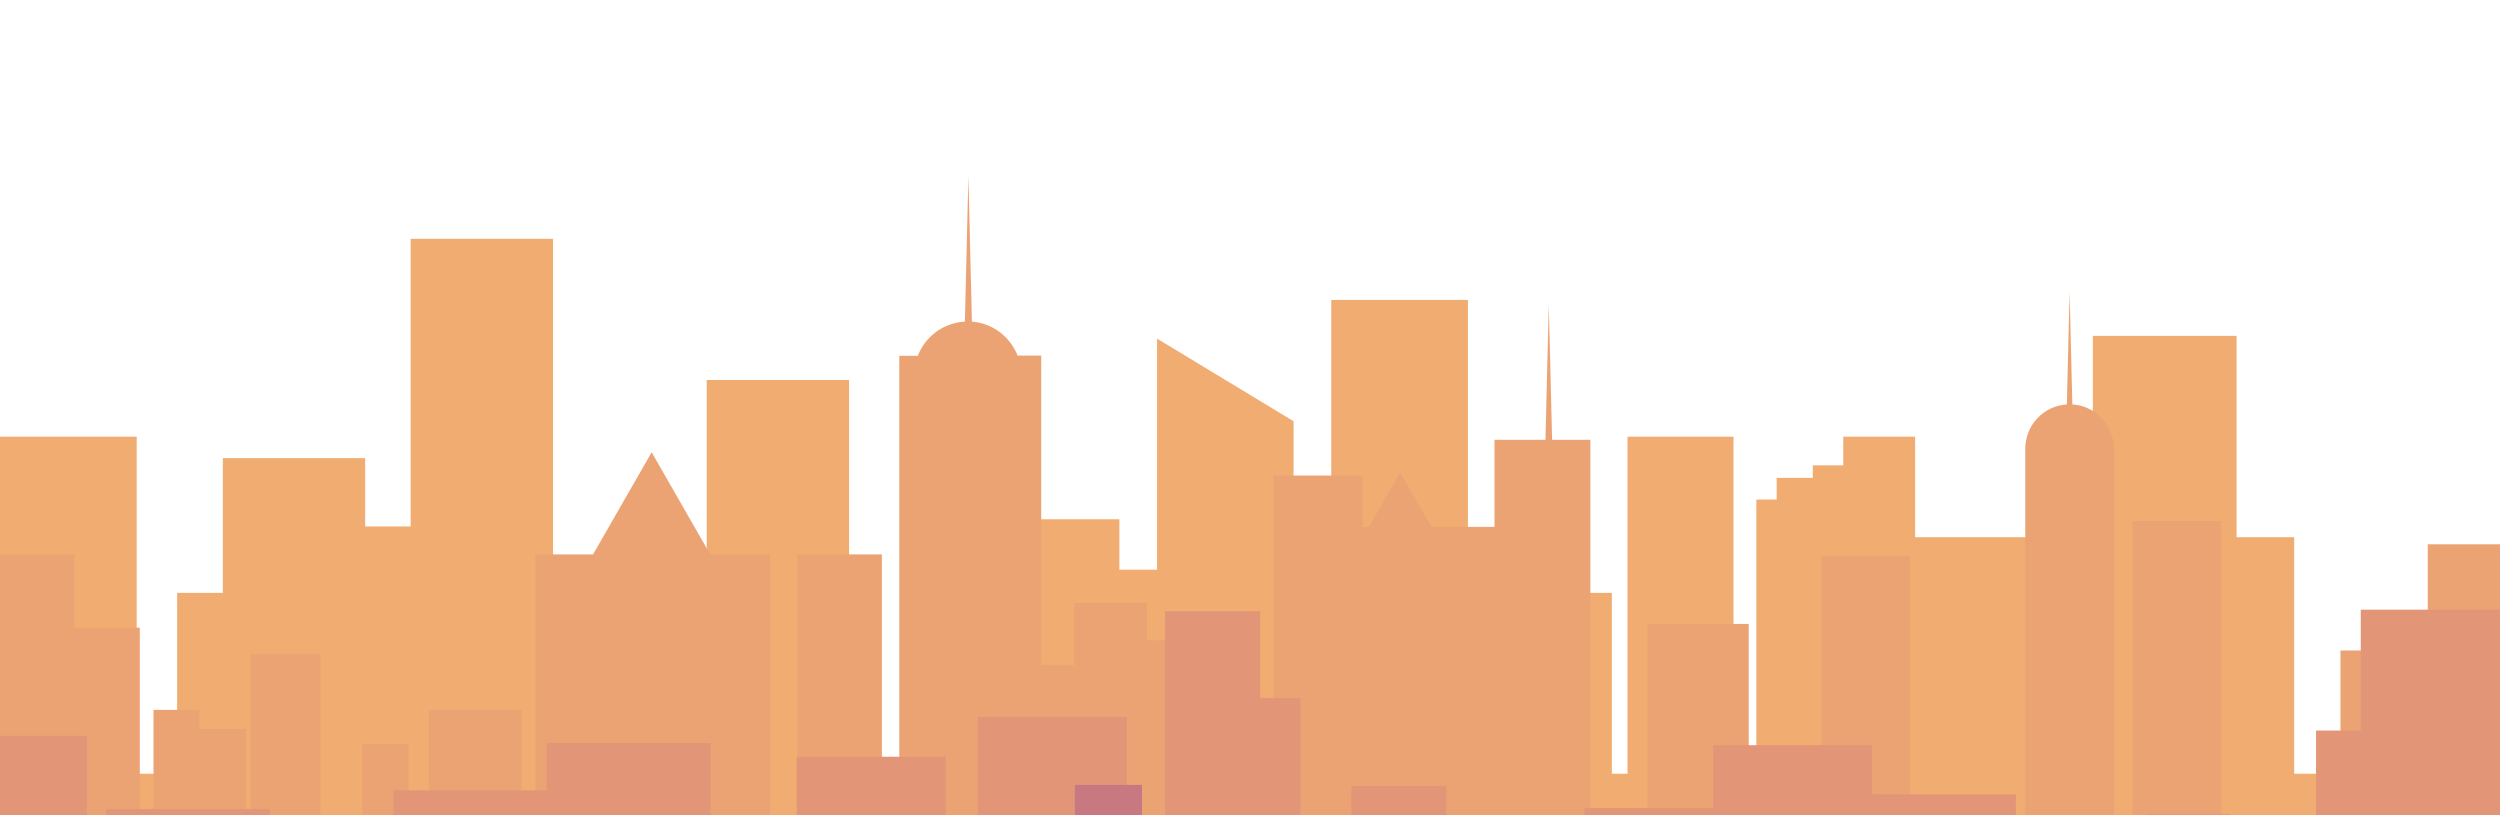 <svg id="Layer_1" xmlns="http://www.w3.org/2000/svg" viewBox="590 -158.4 1280.2 417.4"><style>.st0{fill:#f1ac71}.st1{fill:#eca373}.st2{fill:#e39577}.st3{fill:#c77881}</style><g id="Slack_section_city"><path id="Buildings_4_1_" class="st0" d="M1764.8 237.8V116.7h-29.5V13.6h-73.6v224.2h-32.9V116.7h-58.1V65.2h-36.8v14.7h-15.6v6.4h-18.5v11.1h-10.4v140.4h-11.7V65.2h-54.3v172.6h-8v-92.6h-70v92.6h-3.7V-4.8h-70v242.6h-19.3V57.3L1182.5 15v118.3h-19.3v-25.8h-45.7v130.3h-92.7V36.2h-72.9v201.6h-78.7V-36.1h-72.9v147.3H777v-35h-72.9v69h-23.4v92.6H660V65.2h-70v316.1h1280.2V237.8z"/><path id="Buildings_3_1_" class="st1" d="M600 125.5h-10v255.9h1280.2V120.3h-37v168.3h-6.9V174.7h-37.8v113.8h-61V108.4h-45.4v180.1h-9.6v-217c0-12.1-9.4-22.1-21.3-22.8L1649.8-9l-1.4 57.7c-11.9.7-21.3 10.6-21.3 22.8v217H1568V126.4h-45.4v162.1h-37.1V161.1h-51.8v127.4h-29.3V66.8h-19.6l-1.7-69.3-1.7 69.3h-26.1v44.6H1323l-16-27.9-16 27.9h-3.2V85.1h-45.7v203.4h-8.9v-91.3h-21v-27.7h-34.9v-19.2H1140v31.9h-16.8V23.7h-12.1c-3.8-9.6-12.7-16.6-23.4-17.4l-1.8-74.7-1.8 74.7c-11 .6-20.3 7.6-24.1 17.5h-9.5v264.8h-8.9V125.5h-43.3v163.1h-14V125.5h-30.6l-30-52.3-30 52.3h-29.6v163.1h-7v-83.4h-47.5v83.4h-10.3v-66h-23.8v66h-21.4v-112h-35.9v112h-2.3v-73.7h-23.8v-9.8h-23.5v83.4h-7V163h-33.5v-37.5h-24.2"/><path id="Buildings_2_1_" class="st2" d="M1798.9 153.8v61.9H1776v111h-44.1v-68.1h-42.7V287h-13.7v68.2h-53.2V248.4h-73.6v-25.2h-81.4v32.2h-65.9v99.8h-70.7V244.1H1282v111.1h-26V199.1h-20.7v-44.5h-48.7v200.6H1167V208.7h-76.3v146.5h-16.4V229.1H998v126.1h-44.1V222.1h-84v24.2h-78.4v108.9h-63.3v-99.3h-83.9v99.3h-9.8V218.4H590v162.9h1280.2V153.8z"/><path id="Buildings_1_1_" class="st3" d="M1822 281.4v65.7h-29.3V313H1726v24.2h-66.8v22h-53v-73.1h-47v45.3h-23.4v27.8h-13.5v-49.9h-83.9v50.8h-43v-50.8H1361v49.9h-16V341h-34.4v18.2h-20v-49.9H1227v49.9h-10.2v-49.9h-34.3v49.9h-7.7V243.5h-34.4v116.6h-41v-78.7h-49v19.2h-49.1v27.9h-30.9v-42.4h-52.6v-10.4h-83.2v10.4h-60.4V313h-23.5v-15.8h-38.1v-15.8H590v99.9h1280.2v-99.9z"/></g></svg>